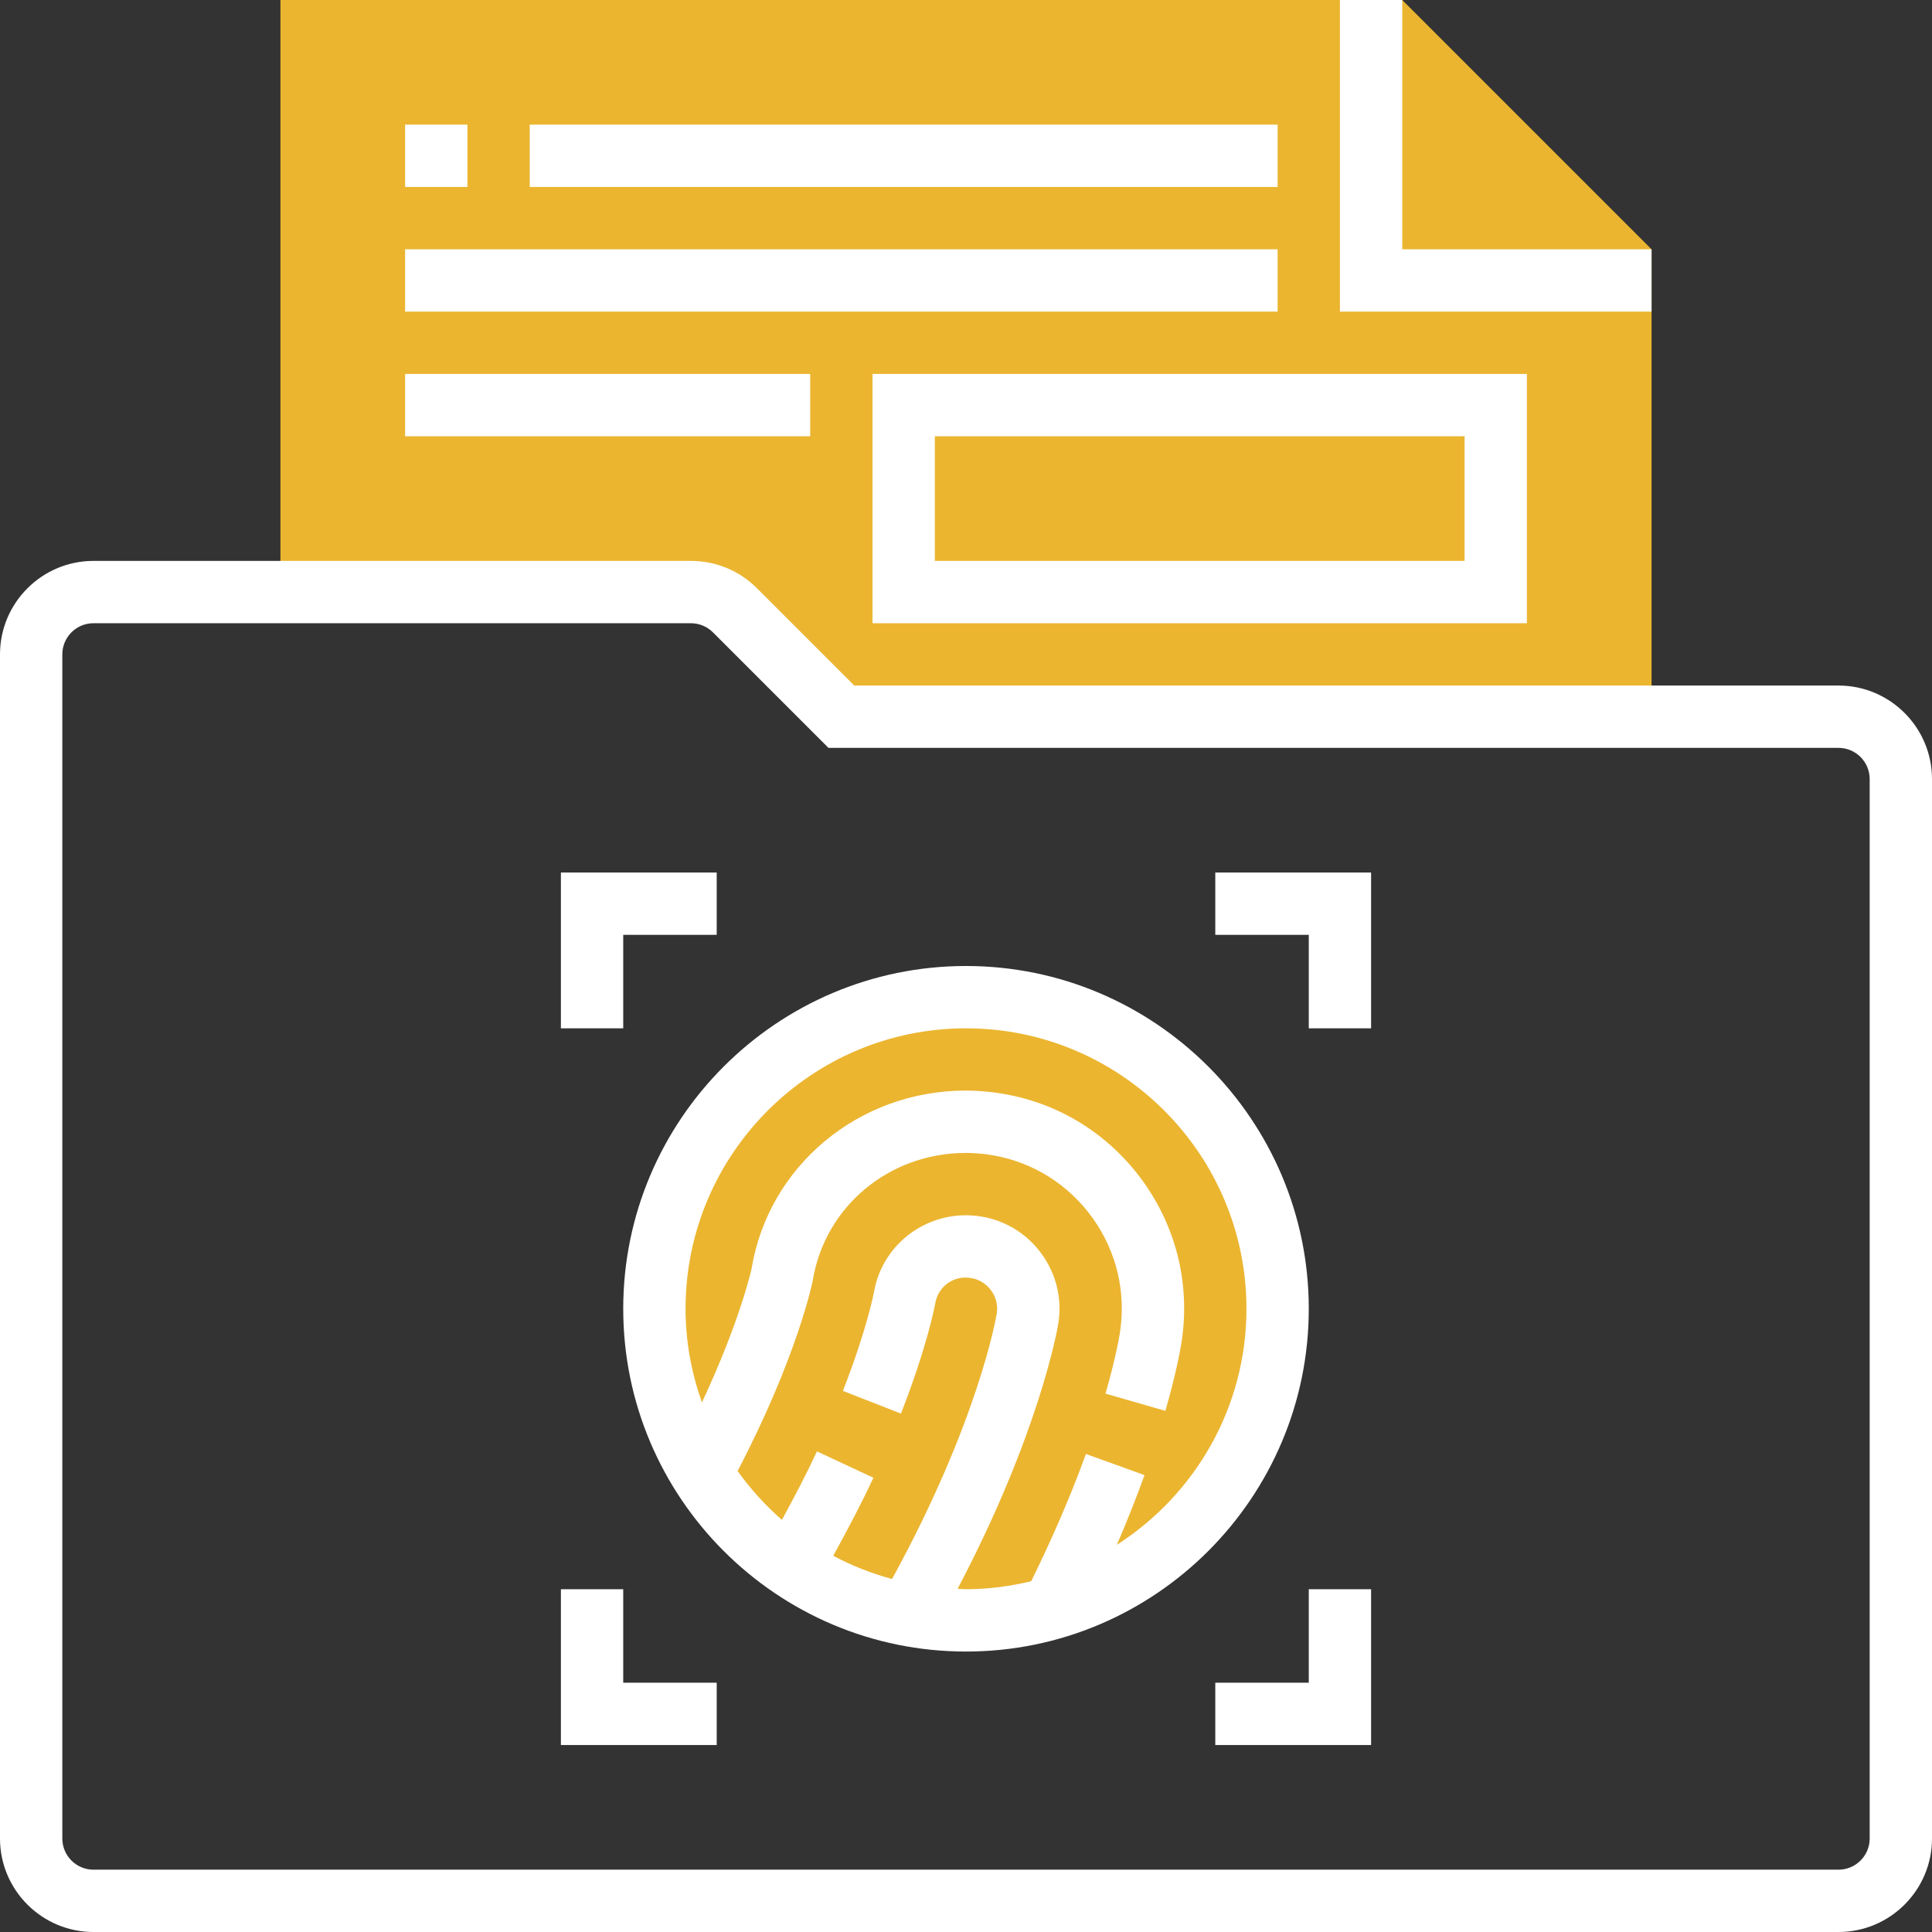 <?xml version="1.0" encoding="iso-8859-1"?>
<!-- Generator: Adobe Illustrator 19.0.0, SVG Export Plug-In . SVG Version: 6.00 Build 0)  -->
<svg version="1.1" id="Capa_1" xmlns="http://www.w3.org/2000/svg" xmlns:xlink="http://www.w3.org/1999/xlink" x="0px" y="0px"
	 viewBox="0 0 496 496" style="enable-background:new 0 0 496 496;" xml:space="preserve">
<rect x="0" y="0" width="496" height="496" fill="#333333" stroke="none"/>
<g>
	<circle style="fill:#ebb530;" cx="248" cy="336" r="80"/>
	<polygon style="fill:#ebb530;" points="360,0 72,0 72,152 184,152 216,184 424,184 424,64 	"/>
</g>
<g>
	<path style="fill:#fff;" d="M472,176H219.312l-24.968-24.968c-4.528-4.536-10.56-7.032-16.968-7.032H24
		c-13.232,0-24,10.768-24,24v304c0,13.232,10.768,24,24,24h448c13.232,0,24-10.768,24-24V200C496,186.768,485.232,176,472,176z
		 M480,472c0,4.416-3.584,8-8,8H24c-4.416,0-8-3.584-8-8V168c0-4.416,3.584-8,8-8h153.376c2.104,0,4.168,0.848,5.656,2.344
		L212.688,192H472c4.416,0,8,3.584,8,8V472z"/>
	<polygon style="fill:#fff;" points="424,64 360,64 360,0 344,0 344,80 424,80 	"/>
	<path style="fill:#fff;" d="M224,160h168V96H224V160z M240,112h136v32H240V112z"/>
	<rect x="104" y="32" style="fill:#fff;" width="16" height="16"/>
	<rect x="136" y="32" style="fill:#fff;" width="192" height="16"/>
	<rect x="104" y="64" style="fill:#fff;" width="224" height="16"/>
	<rect x="104" y="96" style="fill:#fff;" width="104" height="16"/>
	<path style="fill:#fff;" d="M248,248c-48.52,0-88,39.48-88,88s39.48,88,88,88s88-39.48,88-88S296.52,248,248,248z
		 M286.728,396.6c2.584-6.016,4.976-12,7.104-17.896l-15.048-5.424c-3.848,10.672-8.632,21.648-14.04,32.664
		C259.36,407.24,253.768,408,248,408c-0.728,0-1.432-0.088-2.152-0.112c20.968-39.832,25.624-66.736,25.824-67.944
		c1.056-6.32-0.424-12.672-4.152-17.888s-9.232-8.664-15.496-9.72c-13.352-2.24-25.576,6.776-27.672,19.528
		c-0.016,0.096-1.824,9.568-7.952,25.216l14.904,5.832c6.704-17.136,8.696-27.688,8.8-28.288c0.712-4.304,4.672-7.304,9.256-6.504
		c2.064,0.344,3.888,1.496,5.136,3.232c1.256,1.768,1.744,3.832,1.384,5.976c-0.192,1.16-4.824,27.808-26.864,68.056
		c-5.288-1.448-10.36-3.424-15.096-5.976c3.704-6.704,7.224-13.408,10.312-20.024l-14.496-6.768
		c-2.704,5.808-5.776,11.688-8.992,17.576c-4.264-3.72-8.08-7.928-11.376-12.544c15.36-29.416,19.224-48.528,19.304-48.952
		c3.104-18.944,19.608-32.704,39.264-32.704c2.272,0,4.536,0.192,6.776,0.576c10.44,1.744,19.608,7.496,25.832,16.184
		c6.208,8.696,8.664,19.288,6.904,29.824c-0.24,1.44-1.208,6.8-3.632,15.208l15.376,4.424c2.584-8.976,3.688-14.88,4.04-17.008
		c2.464-14.752-0.976-29.576-9.672-41.76c-8.704-12.168-21.552-20.208-36.168-22.648c-3.096-0.528-6.272-0.808-9.456-0.808
		c-27.528,0-50.688,19.4-55,45.824c-0.04,0.152-2.968,13.424-12.728,34.232C177.536,352.512,176,344.44,176,336
		c0-39.704,32.296-72,72-72s72,32.296,72,72C320,361.44,306.704,383.792,286.728,396.6z"/>
	<polygon style="fill:#fff;" points="336,432 312,432 312,448 352,448 352,408 336,408 	"/>
	<polygon style="fill:#fff;" points="312,240 336,240 336,264 352,264 352,224 312,224 	"/>
	<polygon style="fill:#fff;" points="160,408 144,408 144,448 184,448 184,432 160,432 	"/>
	<polygon style="fill:#fff;" points="160,240 184,240 184,224 144,224 144,264 160,264 	"/>
</g>
<g>
</g>
<g>
</g>
<g>
</g>
<g>
</g>
<g>
</g>
<g>
</g>
<g>
</g>
<g>
</g>
<g>
</g>
<g>
</g>
<g>
</g>
<g>
</g>
<g>
</g>
<g>
</g>
<g>
</g>
</svg>
